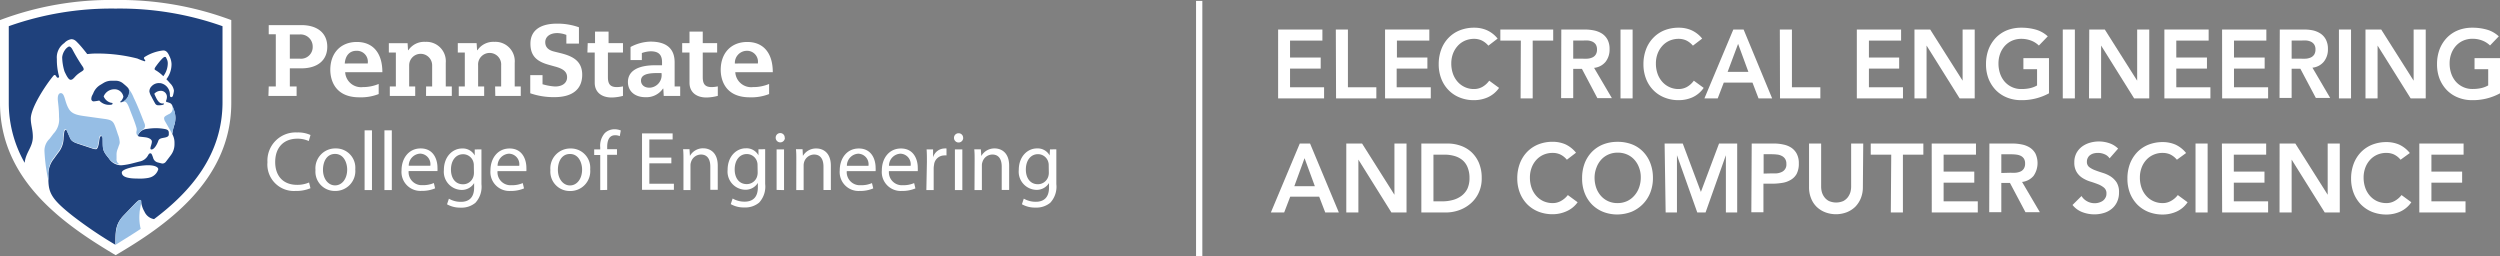 <svg xmlns="http://www.w3.org/2000/svg" viewBox="0 0 413.34 42.34"><rect x="0" y="0" width="413.34" height="42.34" fill="#808080" stroke="none"/><defs><style>.cls-1{fill:#fff;}.cls-2{fill:#1f417c;}.cls-3{fill:#96bee5;}</style></defs><title>EECS-rev-RGB-colors</title><g id="Layer_2" data-name="Layer 2"><g id="Layer_1-2" data-name="Layer 1"><path class="cls-1" d="M19.12,42.19C10.66,37.16,0,29.85,0,17V3.32A51.86,51.86,0,0,1,19.12,0,52.69,52.69,0,0,1,38.24,3.32V17C38.24,30,27.16,37.46,19.12,42.19Z"/><path class="cls-2" d="M24.87,24.54c0-.29.24-.74.24-1.14s-.59-.63-1-.69c-1-.13-1.28-.09-1.28-.3s.13-.3.31-.55a1.8,1.8,0,0,1,1.19-.55,10.3,10.3,0,0,1,1.48-.12,8.5,8.5,0,0,1,1.43.14c.58.1.67.35.67.62v.28c0,.28-.22.42-.63.51l-.32.06c-.29.06-.66.12-.79.49-.28.81-.76,1.44-1.12,1.42C24.94,24.71,24.87,24.66,24.87,24.54Zm.84-12.94s-.15-.07-.15-.19.1-.29.31-.57c.47-.64,1.13-1.43,1.37-1.43s.19.09.34.36a1.57,1.57,0,0,1,.16.7A3.56,3.56,0,0,1,27,12.6,6.27,6.27,0,0,0,25.71,11.6Zm-14,1.59c.21,0,.38-.14.7-.5.73-.81,1.43-.91,1.43-1.26a1,1,0,0,0-.2-.46A29,29,0,0,1,12,8.23c-.16-.32-.38-.54-.55-.54s-.55.32-.71.58a2.56,2.56,0,0,0-.46,1.19,8.45,8.45,0,0,0,.38,2.34C11,12.54,11.34,13.19,11.67,13.19ZM20.4,16a1.47,1.47,0,0,0-1.55-1.24,1.89,1.89,0,0,0-1.71,1.18A1.78,1.78,0,0,0,18.39,17c.11,0,.22,0,.22.13s-.14.2-.44.2a2.17,2.17,0,0,1-1.76-.71,7.42,7.42,0,0,1-.88.14.39.39,0,0,1-.43-.44,1.31,1.31,0,0,1,.15-.56l.16-.31A2.79,2.79,0,0,1,16.65,14l.49-.3a2.55,2.55,0,0,1,1.44-.35H19a1.91,1.91,0,0,1,1.36.45c.63.53,1,.82,1,1.21A1.71,1.71,0,0,1,21,16.27a1.53,1.53,0,0,1-1,.65c-.08,0-.1,0-.1-.09s.06-.09.13-.14A1.78,1.78,0,0,0,20.4,16Zm4.2,13.4a8,8,0,0,1-1.92.12c-2.17,0-2.54-.54-2.54-1,0-.71,3.11-1.2,4.34-1.2s1.69.37,1.69.66A2,2,0,0,1,24.6,29.39ZM12.08,35.74a68.21,68.21,0,0,0,7,4.73h0c0-2.12-.05-3.38,1.39-4.88l1.73-1.8c.41-.42.74-.73.93-.73s.2.07.2.25A4.18,4.18,0,0,0,23.89,35a2.12,2.12,0,0,0,1.58,1.23c6.16-4.63,11.32-10.71,11.32-19.34V4.33A50.71,50.71,0,0,0,19.12,1.42,50.71,50.71,0,0,0,1.45,4.33V16.92a20,20,0,0,0,2.63,10c.17-1.75,1.35-2.58,1.35-4.3,0-1.2-.34-2-.34-3,0-1.81,2.45-5.55,3.72-7.07,0,0,.12-.15.22-.15a.26.26,0,0,1,.22.15c.13.2.18.3.32.3a.18.18,0,0,0,.2-.2,10.46,10.46,0,0,1-.37-2.9,2.88,2.88,0,0,1,1.23-2.63,2,2,0,0,1,1.15-.64c.53,0,.79.31,1.12.65.55.56,1.33,1.56,1.45,1.72s.07.08.14.08c.26,0,.48-.08,1.59-.08a26.62,26.62,0,0,1,6.64.83,10.79,10.79,0,0,0,1.18.45c.11,0,.12-.07.12-.12s-.22-.27-.22-.41a.26.26,0,0,1,.15-.2A7.2,7.2,0,0,1,27,8.34c.53,0,.8.46,1,.92a3.14,3.14,0,0,1,.36,1.32,4.06,4.06,0,0,1-.85,2.52c.18.18.44.46.59.65A2.07,2.07,0,0,1,28.76,15a3.88,3.88,0,0,1-.15.74c0,.11-.11.33-.3.32s-.22-.19-.22-.35v-.13a1.9,1.9,0,0,0-1.6-1.84h-.15a1.61,1.61,0,0,0-1.25.5,1.21,1.21,0,0,0-.39.88,2.34,2.34,0,0,0,.35.87c.11.24.41.79.58,1.08a.58.58,0,0,0,.53.34c.5,0,.94-.07.94-.22s0-.08-.09-.08h-.16c-.66,0-1-.84-1.34-1.6a1.42,1.42,0,0,1,1-.49,1,1,0,0,1,1.09,1,1.58,1.58,0,0,1-.14.63.21.21,0,0,0,0,.11c0,.09.11.11.29.15L28,17a.74.74,0,0,1,.48.45l.22.6A4,4,0,0,1,29,19.37a3.86,3.86,0,0,1-.19,1.33,7.84,7.84,0,0,0-.33,1.44,2,2,0,0,1,.11.24,2.86,2.86,0,0,1,.26,1.14v.39a3,3,0,0,1-.62,1.77c-.25.34-.62.82-.82,1.08a.72.72,0,0,1-.52.28,1.37,1.37,0,0,1-.32-.06l-.51-.13a1.06,1.06,0,0,1-.75-.78l-.1-.28c-.11-.27-.17-.44-.34-.44s-.24.08-.36.27a2,2,0,0,1-1.46,1.09L21.93,27a11.06,11.06,0,0,1-1.76.32l-.31,0A2.38,2.38,0,0,1,18,26.18c-1.09-1.29-1-1.48-1-3.23,0-.2-.08-.44-.28-.44s-.26.37-.33.9-.22,1.26-.52,1.26a1.9,1.9,0,0,1-.69-.14l-1.9-.63c-.7-.24-1.38-.42-1.65-1l-.49-1.12c-.08-.2-.14-.31-.27-.31s-.23.22-.25.4-.08.66-.1.95a3.94,3.94,0,0,1-.87,2.42c-.24.31-.46.63-.73,1A4.11,4.11,0,0,0,8,29v.85C8.06,31.94,8.59,33,12.08,35.74Z"/><path class="cls-3" d="M28.5,17.41h0l.22.6A4,4,0,0,1,29,19.37a3.86,3.86,0,0,1-.19,1.33,7.84,7.84,0,0,0-.33,1.44c-.05-.11-1.12-1.95-1.2-2.1a1,1,0,0,1-.15-.46c0-.19.08-.3.31-.45l.43-.24a1,1,0,0,0,.68-1A2.61,2.61,0,0,0,28.5,17.41Zm-4.63,2.94a1.19,1.19,0,0,1,.11.43.62.62,0,0,1-.22.52l-.29.25a1,1,0,0,0-.37.31c-.18.25-.31.41-.31.55a.14.14,0,0,0,.05.11.76.76,0,0,1-.29-.62c0-.19.06-.29.06-.47a1.3,1.3,0,0,0-.07-.39c-.29-1-.79-2.16-1.1-3s-.55-1.26-.91-1.26c-.19,0-.37.1-.57.1a1.53,1.53,0,0,0,1-.65,1.71,1.71,0,0,0,.37-1.22.75.75,0,0,0-.22-.52,5.68,5.68,0,0,1,1,1.67C22.82,17.61,23.39,19.15,23.87,20.35ZM8,29.87V29a4.11,4.11,0,0,1,.85-2.85c.27-.35.49-.67.73-1a3.94,3.94,0,0,0,.87-2.42c0-.29.07-.75.1-.95s.06-.4.25-.4.19.11.27.31l.49,1.12c.27.63.95.81,1.65,1l1.9.63a1.9,1.9,0,0,0,.69.14c.3,0,.44-.64.52-1.26s.15-.9.33-.9.27.24.28.44c.06,1.75-.05,1.94,1,3.23a2.38,2.38,0,0,0,1.88,1.08.87.87,0,0,1-.54-.92v-.63a2.38,2.38,0,0,1,.19-1c.07-.17.16-.48.24-.67a1,1,0,0,0,.07-.63,3.56,3.56,0,0,0-.26-1.05c-.1-.29-.23-.72-.36-1.07-.39-1.1-.55-1.36-1.87-1.54l-2.66-.37c-1.47-.21-2.63-.28-3.23-1.27-.72-1.18-.65-2.62-1.34-2.62-.33,0-.5.36-.5.9s.21,1.47.21,3.05a3.39,3.39,0,0,1-.93,2.76c-.2.27-.48.65-.66.87a2.67,2.67,0,0,0-.82,2A29.81,29.81,0,0,0,8,29.87Zm15.07,5.28c.05-.55.29-1.46.29-1.84h0c0-.18-.06-.25-.2-.25s-.52.31-.93.73l-1.73,1.8c-1.44,1.5-1.37,2.76-1.39,4.88h0c1.6-1,3.06-1.89,4.15-2.63A8.1,8.1,0,0,1,23.08,35.15Z"/><path class="cls-1" d="M121.57,11.94h6.2c0-3.19-1.56-5-4.22-5s-4.39,1.81-4.39,4.62c0,1.06.34,4.53,4.8,4.53a8.06,8.06,0,0,0,3.2-.54V13.88a6.71,6.71,0,0,1-2.67.52A2.63,2.63,0,0,1,121.57,11.94Zm-8.78-3.25H114v5c0,1.5,1.07,2.43,2.8,2.43a7.72,7.72,0,0,0,1.88-.27V14.28a5.44,5.44,0,0,1-1,.12c-1.07,0-1.49-.46-1.49-1.65V8.69h2.38V7.13h-2.38V5.22H114V7.13h-1.21Zm-6.67.08a4.79,4.79,0,0,1,1.45-.29c1.31,0,1.89.56,1.89,1.8v.51h-1.15c-2.94,0-4.49,1-4.49,2.77,0,1.52,1.14,2.51,2.9,2.51a3.31,3.31,0,0,0,2.89-1.42h.06l.07,1.21h2.72V14.3h-.92v-4c0-2.27-1.35-3.42-4-3.42a7.34,7.34,0,0,0-3.29.89V9.93h1.87Zm-9-.08h1.21v5c0,1.5,1.07,2.43,2.8,2.43a7.52,7.52,0,0,0,1.87-.27V14.28a5,5,0,0,1-1,.12c-1.07,0-1.49-.46-1.49-1.65V8.69H103V7.13h-2.38V5.22H98.38V7.13H97.17Zm-7.42,5.25V12.42H87.67v3a11.8,11.8,0,0,0,4,.64c3,0,4.59-1.32,4.59-3.71s-1.78-3.09-3.44-3.53L91.6,8.52c-1-.25-1.45-.77-1.45-1.55s.63-1.5,2-1.5a4.52,4.52,0,0,1,1.49.3V7.21h2.08V4.51a10.55,10.55,0,0,0-3.64-.6c-2.82,0-4.38,1.17-4.38,3.3,0,1.91.89,2.92,3.06,3.51l1,.28c1.43.38,2,.9,2,1.78s-.7,1.52-2,1.52A9,9,0,0,1,89.75,13.94Zm-32.68-2h6.2c0-3.19-1.56-5-4.22-5s-4.39,1.81-4.39,4.62c0,1.06.35,4.53,4.8,4.53a8.06,8.06,0,0,0,3.2-.54V13.88A6.71,6.71,0,0,1,60,14.4,2.63,2.63,0,0,1,57.07,11.94Zm13.42,3.92H74.7V14.3h-1V10.39a3.2,3.2,0,0,0-3.36-3.47A3.16,3.16,0,0,0,67.52,8.3h-.06l-.07-1.16h-3.1V8.69h1.16V14.3h-1v1.56h4.2V14.3h-1V10.8a1.9,1.9,0,1,1,3.8,0v3.5h-1Zm-26.06,0h4.66V14.3H47.92v-3h1.89c2.69,0,4.3-1.33,4.3-3.57s-1.61-3.58-4.3-3.58H44.43V5.67H45.6V14.3H44.43Zm63-1.36c-1,0-1.4-.62-1.4-1.16,0-.88.8-1.26,2.65-1.26h.75v.09A2.08,2.08,0,0,1,107.43,14.5Zm14.12-4a2,2,0,0,1,1.92-2.1,1.8,1.8,0,0,1,1.89,2v.09Zm-64.5,0c.1-1.32.81-2.1,1.92-2.1a1.8,1.8,0,0,1,1.89,2v.09ZM49.56,9.7H47.92v-4h1.6a2,2,0,0,1,2.18,2A1.93,1.93,0,0,1,49.56,9.7Zm32.33,6.16H86.1V14.3h-1V10.39a3.2,3.2,0,0,0-3.36-3.47,3.17,3.17,0,0,0-2.8,1.38h-.06L78.8,7.13H75.69V8.69h1.16V14.3h-1v1.56h4.2V14.3h-1V10.8a1.91,1.91,0,1,1,3.81,0v3.5h-1ZM51.33,31.12a6.08,6.08,0,0,1-2.48.45,4.38,4.38,0,0,1-4.63-4.75,4.66,4.66,0,0,1,4.89-4.92,5,5,0,0,1,2.23.42l-.29,1a4.44,4.44,0,0,0-1.89-.39c-2.2,0-3.66,1.4-3.66,3.86,0,2.3,1.32,3.77,3.6,3.77a4.81,4.81,0,0,0,2-.39ZM58.74,28a3.29,3.29,0,0,1-3.36,3.57,3.19,3.19,0,0,1-3.22-3.46,3.28,3.28,0,0,1,3.34-3.57A3.19,3.19,0,0,1,58.74,28Zm-5.34.07c0,1.47.84,2.58,2,2.58s2-1.1,2-2.61c0-1.14-.57-2.59-2-2.59S53.4,26.8,53.4,28.08Zm6.88-6.52H61.5v9.87H60.28Zm3.28,0h1.22v9.87H63.56Zm4,6.73a2.16,2.16,0,0,0,2.31,2.33,4.31,4.31,0,0,0,1.86-.35l.21.88a5.53,5.53,0,0,1-2.24.42,3.13,3.13,0,0,1-3.31-3.4c0-2,1.2-3.62,3.16-3.62,2.2,0,2.78,1.93,2.78,3.16a5.79,5.79,0,0,1,0,.58Zm3.59-.88a1.75,1.75,0,0,0-1.7-2,2,2,0,0,0-1.87,2ZM79.6,24.7c0,.48,0,1,0,1.85v3.9a3.9,3.9,0,0,1-1,3.08,3.57,3.57,0,0,1-2.45.8,4.4,4.4,0,0,1-2.24-.55l.31-.93a3.86,3.86,0,0,0,2,.52c1.25,0,2.17-.65,2.17-2.35v-.75h0a2.38,2.38,0,0,1-2.14,1.13,3,3,0,0,1-2.86-3.28c0-2.28,1.49-3.57,3-3.57a2.24,2.24,0,0,1,2.1,1.16h0l0-1Zm-1.26,2.65a1.84,1.84,0,0,0-.07-.55,1.76,1.76,0,0,0-1.71-1.3c-1.17,0-2,1-2,2.55,0,1.32.66,2.42,2,2.42a1.78,1.78,0,0,0,1.7-1.25,2.16,2.16,0,0,0,.1-.66Zm3.92.94a2.15,2.15,0,0,0,2.31,2.33,4.34,4.34,0,0,0,1.86-.35l.21.88a5.53,5.53,0,0,1-2.24.42,3.13,3.13,0,0,1-3.31-3.4c0-2,1.2-3.62,3.16-3.62,2.19,0,2.78,1.93,2.78,3.16a5.79,5.79,0,0,1,0,.58Zm3.59-.88a1.75,1.75,0,0,0-1.7-2,2,2,0,0,0-1.88,2Zm11.73.6a3.28,3.28,0,0,1-3.35,3.57A3.2,3.2,0,0,1,91,28.12a3.29,3.29,0,0,1,3.34-3.57A3.19,3.19,0,0,1,97.58,28Zm-5.34.07c0,1.47.85,2.58,2,2.58s2-1.1,2-2.61c0-1.14-.57-2.59-2-2.59S92.24,26.8,92.24,28.08Zm7,3.35v-5.8h-1V24.7h1v-.32A3.16,3.16,0,0,1,100,22a2.31,2.31,0,0,1,1.64-.63,2.77,2.77,0,0,1,1,.2l-.17.94a1.88,1.88,0,0,0-.78-.15c-1,0-1.3.92-1.3,1.95v.36h1.62v.93h-1.62v5.8ZM111,27h-3.64v3.38h4.06v1h-5.27V22.06h5.06v1h-3.85v3H111Zm2-.51c0-.7,0-1.27-.06-1.82H114l.07,1.11h0a2.46,2.46,0,0,1,2.22-1.26c.93,0,2.38.55,2.38,2.86v4h-1.23V27.55c0-1.09-.4-2-1.55-2a1.73,1.73,0,0,0-1.64,1.25,1.62,1.62,0,0,0-.09.57v4.05H113Zm13.51-1.82c0,.48,0,1,0,1.85v3.9a3.9,3.9,0,0,1-1,3.08,3.59,3.59,0,0,1-2.45.8,4.37,4.37,0,0,1-2.24-.55l.31-.93a3.86,3.86,0,0,0,2,.52c1.25,0,2.17-.65,2.17-2.35v-.75h0a2.38,2.38,0,0,1-2.14,1.13,3,3,0,0,1-2.86-3.28c0-2.28,1.49-3.57,3-3.57a2.24,2.24,0,0,1,2.1,1.16h0l0-1Zm-1.26,2.65a1.84,1.84,0,0,0-.07-.55,1.76,1.76,0,0,0-1.71-1.3c-1.17,0-2,1-2,2.55,0,1.32.66,2.42,2,2.42a1.78,1.78,0,0,0,1.7-1.25,2.16,2.16,0,0,0,.1-.66Zm4.52-4.54a.76.76,0,0,1-1.52,0A.75.75,0,0,1,129,22,.74.74,0,0,1,129.74,22.81Zm-1.37,8.62V24.7h1.23v6.73Zm3.26-4.91c0-.7,0-1.27-.06-1.82h1.09l.06,1.11h0A2.49,2.49,0,0,1,135,24.55c.93,0,2.37.55,2.37,2.86v4h-1.22V27.55c0-1.09-.4-2-1.56-2a1.75,1.75,0,0,0-1.64,1.25,1.91,1.91,0,0,0-.08.57v4.05h-1.22ZM140,28.29a2.16,2.16,0,0,0,2.31,2.33,4.28,4.28,0,0,0,1.86-.35l.21.88a5.49,5.49,0,0,1-2.24.42,3.12,3.12,0,0,1-3.3-3.4c0-2,1.19-3.62,3.15-3.62,2.2,0,2.78,1.93,2.78,3.16a3.8,3.8,0,0,1,0,.58Zm3.59-.88a1.75,1.75,0,0,0-1.7-2,2,2,0,0,0-1.87,2Zm3.38.88a2.15,2.15,0,0,0,2.31,2.33,4.34,4.34,0,0,0,1.86-.35l.21.88a5.53,5.53,0,0,1-2.24.42,3.13,3.13,0,0,1-3.31-3.4c0-2,1.2-3.62,3.16-3.62,2.19,0,2.78,1.93,2.78,3.16a5.79,5.79,0,0,1,0,.58Zm3.59-.88a1.75,1.75,0,0,0-1.7-2,2,2,0,0,0-1.88,2Zm2.69-.61c0-.79,0-1.48-.05-2.1h1.07l0,1.32h0a2,2,0,0,1,1.87-1.47,1.29,1.29,0,0,1,.35,0v1.15a1.76,1.76,0,0,0-.42,0,1.71,1.71,0,0,0-1.64,1.57,3.22,3.22,0,0,0-.06.57v3.59h-1.21Zm6-4a.76.76,0,0,1-1.52,0,.75.75,0,0,1,.77-.77A.74.74,0,0,1,159.24,22.81Zm-1.37,8.62V24.7h1.23v6.73Zm3.26-4.91c0-.7,0-1.27-.06-1.82h1.09l.07,1.11h0a2.49,2.49,0,0,1,2.23-1.26c.93,0,2.38.55,2.38,2.86v4h-1.23V27.55c0-1.09-.4-2-1.55-2a1.73,1.73,0,0,0-1.64,1.25,1.62,1.62,0,0,0-.09.57v4.05h-1.22Zm13.51-1.82c0,.48,0,1,0,1.85v3.9a3.9,3.9,0,0,1-1,3.08,3.59,3.59,0,0,1-2.45.8,4.35,4.35,0,0,1-2.24-.55l.31-.93a3.86,3.86,0,0,0,2,.52c1.25,0,2.17-.65,2.17-2.35v-.75h0a2.39,2.39,0,0,1-2.14,1.13,3,3,0,0,1-2.86-3.28c0-2.28,1.48-3.57,3-3.57a2.24,2.24,0,0,1,2.1,1.16h0l.06-1Zm-1.26,2.65a1.84,1.84,0,0,0-.07-.55,1.77,1.77,0,0,0-1.71-1.3c-1.17,0-2,1-2,2.55,0,1.32.67,2.42,2,2.42a1.8,1.8,0,0,0,1.7-1.25,2.16,2.16,0,0,0,.1-.66Z"/><rect class="cls-1" x="197.75" y="0.15" width="1.04" height="42.19"/><path class="cls-1" d="M211.32,4.88h7.32V6.71h-5.35v2.8h5.07v1.83h-5.07v3.09h5.63v1.84h-7.6Z"/><path class="cls-1" d="M220.86,4.88h2v9.55h4.7v1.84h-6.66Z"/><path class="cls-1" d="M229,4.88h7.32V6.71h-5.36v2.8H236v1.83h-5.08v3.09h5.64v1.84H229Z"/><path class="cls-1" d="M246.08,7.55a3.34,3.34,0,0,0-1.18-.9,3.1,3.1,0,0,0-1.15-.23,3.86,3.86,0,0,0-1.55.31A3.56,3.56,0,0,0,241,7.6a4.06,4.06,0,0,0-.78,1.3,4.58,4.58,0,0,0-.27,1.59,5.08,5.08,0,0,0,.27,1.69,4,4,0,0,0,.78,1.34,3.56,3.56,0,0,0,2.74,1.2,2.83,2.83,0,0,0,1.31-.33,3.56,3.56,0,0,0,1.17-1.05l1.63,1.19A4.51,4.51,0,0,1,246,16.08a5.56,5.56,0,0,1-2.29.48,6.15,6.15,0,0,1-2.35-.43,5.27,5.27,0,0,1-1.84-1.21,5.44,5.44,0,0,1-1.21-1.87,6.53,6.53,0,0,1-.44-2.43,6.85,6.85,0,0,1,.44-2.49,5.47,5.47,0,0,1,1.21-1.9A5.29,5.29,0,0,1,241.39,5a6.34,6.34,0,0,1,2.35-.42,5.12,5.12,0,0,1,2.08.41,4.77,4.77,0,0,1,1.79,1.39Z"/><path class="cls-1" d="M251.45,6.71h-3.39V4.88h8.74V6.71h-3.39v9.56h-2Z"/><path class="cls-1" d="M258.14,4.88H262a7.81,7.81,0,0,1,1.54.15,4,4,0,0,1,1.32.52,2.77,2.77,0,0,1,.92,1,3.28,3.28,0,0,1,.34,1.59,3.26,3.26,0,0,1-.66,2.08,2.82,2.82,0,0,1-1.9,1l2.94,5H264.1l-2.55-4.83h-1.44v4.83h-2Zm3.5,4.82a7.87,7.87,0,0,0,.84,0,2.35,2.35,0,0,0,.77-.19,1.25,1.25,0,0,0,.57-.47,1.47,1.47,0,0,0,.22-.87,1.49,1.49,0,0,0-.2-.81,1.39,1.39,0,0,0-.53-.46,2.38,2.38,0,0,0-.73-.2,6.78,6.78,0,0,0-.77,0h-1.7V9.7Z"/><path class="cls-1" d="M267.93,4.88h2V16.27h-2Z"/><path class="cls-1" d="M279.9,7.55a3.34,3.34,0,0,0-1.18-.9,3.1,3.1,0,0,0-1.15-.23,3.86,3.86,0,0,0-1.55.31,3.56,3.56,0,0,0-1.19.87,4.06,4.06,0,0,0-.78,1.3,4.58,4.58,0,0,0-.27,1.59,5.08,5.08,0,0,0,.27,1.69,4,4,0,0,0,.78,1.34,3.56,3.56,0,0,0,2.74,1.2,2.83,2.83,0,0,0,1.31-.33,3.56,3.56,0,0,0,1.17-1.05l1.63,1.19a4.51,4.51,0,0,1-1.83,1.55,5.56,5.56,0,0,1-2.29.48,6.15,6.15,0,0,1-2.35-.43,5.27,5.27,0,0,1-1.84-1.21,5.44,5.44,0,0,1-1.21-1.87,6.53,6.53,0,0,1-.44-2.43,6.85,6.85,0,0,1,.44-2.49,5.47,5.47,0,0,1,1.21-1.9A5.29,5.29,0,0,1,275.21,5a6.34,6.34,0,0,1,2.35-.42,5.12,5.12,0,0,1,2.08.41,4.77,4.77,0,0,1,1.79,1.39Z"/><path class="cls-1" d="M286.58,4.88h1.7L293,16.27h-2.25l-1-2.61H285l-1,2.61h-2.2Zm2.49,7-1.7-4.63-1.73,4.63Z"/><path class="cls-1" d="M294.27,4.88h2v9.55h4.7v1.84h-6.67Z"/><path class="cls-1" d="M307,4.88h7.32V6.71H309v2.8H314v1.83H309v3.09h5.63v1.84H307Z"/><path class="cls-1" d="M316.53,4.88h2.6l5.36,8.46h0V4.88h2V16.27H324l-5.47-8.74h0v8.74h-2Z"/><path class="cls-1" d="M338.77,15.43a9.36,9.36,0,0,1-4.58,1.13,6.22,6.22,0,0,1-2.35-.43A5.36,5.36,0,0,1,330,14.92a5.75,5.75,0,0,1-1.21-1.87,6.53,6.53,0,0,1-.43-2.43,6.85,6.85,0,0,1,.43-2.49A5.78,5.78,0,0,1,330,6.23,5.38,5.38,0,0,1,331.84,5a6.42,6.42,0,0,1,2.35-.42,8.67,8.67,0,0,1,2.38.31,4.84,4.84,0,0,1,2,1.12L337.1,7.53a3.74,3.74,0,0,0-1.29-.82,4.54,4.54,0,0,0-1.6-.29,3.86,3.86,0,0,0-1.55.31,3.6,3.6,0,0,0-1.2.87,4,4,0,0,0-.77,1.3,4.58,4.58,0,0,0-.27,1.59,5.08,5.08,0,0,0,.27,1.69,4,4,0,0,0,.77,1.34,3.62,3.62,0,0,0,1.2.88,3.55,3.55,0,0,0,1.55.32,6.36,6.36,0,0,0,1.41-.14,4.14,4.14,0,0,0,1.18-.45V11.44h-2.26V9.61h4.23Z"/><path class="cls-1" d="M341.05,4.88h2V16.27h-2Z"/><path class="cls-1" d="M345.43,4.88H348l5.35,8.46h0V4.88h2V16.27h-2.5l-5.46-8.74h0v8.74h-2Z"/><path class="cls-1" d="M357.85,4.88h7.32V6.71h-5.35v2.8h5.07v1.83h-5.07v3.09h5.64v1.84h-7.61Z"/><path class="cls-1" d="M367.39,4.88h7.32V6.71h-5.35v2.8h5.07v1.83h-5.07v3.09H375v1.84h-7.6Z"/><path class="cls-1" d="M376.93,4.88h3.84A7.63,7.63,0,0,1,382.3,5a3.88,3.88,0,0,1,1.32.52,2.69,2.69,0,0,1,.92,1,3.28,3.28,0,0,1,.35,1.59,3.21,3.21,0,0,1-.67,2.08,2.8,2.8,0,0,1-1.89,1l2.93,5h-2.37l-2.56-4.83h-1.44v4.83h-2Zm3.49,4.82a7.87,7.87,0,0,0,.84,0,2.41,2.41,0,0,0,.78-.19,1.37,1.37,0,0,0,.57-.47,1.55,1.55,0,0,0,.22-.87,1.41,1.41,0,0,0-.21-.81,1.32,1.32,0,0,0-.53-.46,2.4,2.4,0,0,0-.72-.2,7.11,7.11,0,0,0-.78,0h-1.7V9.7Z"/><path class="cls-1" d="M386.71,4.88h2V16.27h-2Z"/><path class="cls-1" d="M391.1,4.88h2.6l5.36,8.46h0V4.88h2V16.27h-2.49l-5.47-8.74h0v8.74h-2Z"/><path class="cls-1" d="M413.34,15.43a9.36,9.36,0,0,1-4.58,1.13,6.13,6.13,0,0,1-2.34-.43,5.31,5.31,0,0,1-1.85-1.21,5.75,5.75,0,0,1-1.21-1.87,6.53,6.53,0,0,1-.43-2.43,6.85,6.85,0,0,1,.43-2.49,5.78,5.78,0,0,1,1.21-1.9A5.33,5.33,0,0,1,406.42,5a6.32,6.32,0,0,1,2.34-.42,8.67,8.67,0,0,1,2.38.31,4.78,4.78,0,0,1,2,1.12l-1.45,1.51a3.74,3.74,0,0,0-1.29-.82,4.5,4.5,0,0,0-1.6-.29,3.86,3.86,0,0,0-1.55.31,3.6,3.6,0,0,0-1.2.87,4,4,0,0,0-.77,1.3,4.58,4.58,0,0,0-.27,1.59,5.08,5.08,0,0,0,.27,1.69,4,4,0,0,0,.77,1.34,3.62,3.62,0,0,0,1.2.88,3.55,3.55,0,0,0,1.55.32,6.36,6.36,0,0,0,1.41-.14,4.14,4.14,0,0,0,1.18-.45V11.44h-2.26V9.61h4.23Z"/><path class="cls-1" d="M214.9,23.73h1.7l4.76,11.4h-2.25l-1-2.61h-4.79l-1,2.61h-2.2Zm2.49,7.05-1.7-4.63L214,30.78Z"/><path class="cls-1" d="M222.59,23.73h2.61l5.35,8.47h0V23.73h2v11.4h-2.5l-5.46-8.74h0v8.74h-2Z"/><path class="cls-1" d="M235,23.73h4.36a6.43,6.43,0,0,1,2.1.35,5.08,5.08,0,0,1,1.8,1.05,5.24,5.24,0,0,1,1.25,1.78,6.3,6.3,0,0,1,.47,2.52,5.52,5.52,0,0,1-.54,2.53,5.24,5.24,0,0,1-1.39,1.77,5.86,5.86,0,0,1-1.89,1.05,6.43,6.43,0,0,1-2,.35H235Zm3.44,9.56a6.59,6.59,0,0,0,1.74-.22,4.19,4.19,0,0,0,1.43-.67,3.32,3.32,0,0,0,1-1.19,4.15,4.15,0,0,0,.35-1.78,4.48,4.48,0,0,0-.32-1.77,3,3,0,0,0-.86-1.2,3.62,3.62,0,0,0-1.31-.67,5.87,5.87,0,0,0-1.67-.22H237v7.72Z"/><path class="cls-1" d="M259.06,26.41a3.18,3.18,0,0,0-1.18-.91,3,3,0,0,0-1.14-.22,3.78,3.78,0,0,0-1.56.31,3.56,3.56,0,0,0-1.19.87,3.93,3.93,0,0,0-.77,1.3,4.58,4.58,0,0,0-.27,1.59,5.12,5.12,0,0,0,.27,1.69,4,4,0,0,0,.77,1.33,3.61,3.61,0,0,0,1.19.89,3.78,3.78,0,0,0,1.56.32,2.79,2.79,0,0,0,1.3-.33,3.68,3.68,0,0,0,1.18-1l1.62,1.19A4.45,4.45,0,0,1,259,34.93a5.62,5.62,0,0,1-2.3.49,6.42,6.42,0,0,1-2.35-.43,5.51,5.51,0,0,1-1.84-1.21,5.59,5.59,0,0,1-1.21-1.87,6.53,6.53,0,0,1-.44-2.43,6.85,6.85,0,0,1,.44-2.49,5.62,5.62,0,0,1,1.21-1.9,5.38,5.38,0,0,1,1.84-1.22,6.42,6.42,0,0,1,2.35-.43,5.34,5.34,0,0,1,2.09.41,4.88,4.88,0,0,1,1.78,1.4Z"/><path class="cls-1" d="M261.58,29.48A6.85,6.85,0,0,1,262,27a5.62,5.62,0,0,1,1.21-1.9,5.38,5.38,0,0,1,1.84-1.22,6.42,6.42,0,0,1,2.35-.43,6.5,6.5,0,0,1,2.38.4,5.1,5.1,0,0,1,1.85,1.2,5.5,5.5,0,0,1,1.22,1.9,6.71,6.71,0,0,1,.44,2.47,6.53,6.53,0,0,1-.44,2.43,5.65,5.65,0,0,1-1.22,1.89A5.76,5.76,0,0,1,269.79,35a6.72,6.72,0,0,1-2.38.46,6.42,6.42,0,0,1-2.35-.43,5.51,5.51,0,0,1-1.84-1.21A5.59,5.59,0,0,1,262,31.91,6.53,6.53,0,0,1,261.58,29.48Zm2.06-.13a5.12,5.12,0,0,0,.27,1.69,4,4,0,0,0,.77,1.33,3.55,3.55,0,0,0,1.2.89,3.7,3.7,0,0,0,1.55.32,3.78,3.78,0,0,0,1.56-.32,3.55,3.55,0,0,0,1.2-.89A4,4,0,0,0,271,31a4.87,4.87,0,0,0,.28-1.69,4.36,4.36,0,0,0-.28-1.59,3.93,3.93,0,0,0-.77-1.3,3.5,3.5,0,0,0-1.2-.87,3.78,3.78,0,0,0-1.56-.31,3.7,3.7,0,0,0-1.55.31,3.5,3.5,0,0,0-1.2.87,3.93,3.93,0,0,0-.77,1.3A4.58,4.58,0,0,0,263.64,29.35Z"/><path class="cls-1" d="M275.22,23.73h3l3,8,3-8h3v11.4h-1.87V25.66h0l-3.36,9.47h-1.37l-3.36-9.47h0v9.47h-1.87Z"/><path class="cls-1" d="M289.62,23.73h3.72a7,7,0,0,1,1.53.17,3.65,3.65,0,0,1,1.31.53,2.76,2.76,0,0,1,.89,1,3.27,3.27,0,0,1,.34,1.58,3.63,3.63,0,0,1-.36,1.74,2.58,2.58,0,0,1-1,1,3.8,3.8,0,0,1-1.41.49,10.13,10.13,0,0,1-1.68.13h-1.4v4.72h-2Zm3.15,4.94.88,0a2.46,2.46,0,0,0,.83-.19,1.33,1.33,0,0,0,.87-1.39,1.42,1.42,0,0,0-.22-.84,1.37,1.37,0,0,0-.56-.48,2.09,2.09,0,0,0-.77-.22,7.65,7.65,0,0,0-.81-.05h-1.4v3.2Z"/><path class="cls-1" d="M308,30.94a4.78,4.78,0,0,1-.35,1.86,4.33,4.33,0,0,1-.93,1.41,4.28,4.28,0,0,1-1.41.89,5,5,0,0,1-3.52,0,4.23,4.23,0,0,1-1.42-.89,4,4,0,0,1-.93-1.41,4.78,4.78,0,0,1-.34-1.86V23.73h2v7.15a3.51,3.51,0,0,0,.12.88,2.55,2.55,0,0,0,.42.84,2.18,2.18,0,0,0,.76.64,3,3,0,0,0,2.36,0,2.28,2.28,0,0,0,.76-.64,2.76,2.76,0,0,0,.42-.84,3.51,3.51,0,0,0,.12-.88V23.73h2Z"/><path class="cls-1" d="M312.69,25.57H309.3V23.73H318v1.84h-3.38v9.56h-2Z"/><path class="cls-1" d="M319.38,23.73h7.32v1.84h-5.35v2.8h5.07V30.2h-5.07v3.09H327v1.84h-7.61Z"/><path class="cls-1" d="M328.92,23.73h3.84a7.81,7.81,0,0,1,1.54.16,3.84,3.84,0,0,1,1.32.52,2.77,2.77,0,0,1,.92,1,3.72,3.72,0,0,1-.32,3.67,2.89,2.89,0,0,1-1.9,1l2.94,5h-2.38l-2.56-4.83h-1.43v4.83h-2Zm3.5,4.83a7.87,7.87,0,0,0,.84,0,2.64,2.64,0,0,0,.77-.19,1.25,1.25,0,0,0,.57-.47,1.49,1.49,0,0,0,.22-.88,1.46,1.46,0,0,0-.2-.8,1.37,1.37,0,0,0-.53-.46,2.38,2.38,0,0,0-.73-.2,6.78,6.78,0,0,0-.77-.05h-1.7v3.09Z"/><path class="cls-1" d="M348.79,26.18a1.81,1.81,0,0,0-.84-.68,2.74,2.74,0,0,0-1.1-.22,2.84,2.84,0,0,0-.66.08,1.69,1.69,0,0,0-.58.26,1.22,1.22,0,0,0-.41.46,1.27,1.27,0,0,0-.16.66,1.07,1.07,0,0,0,.39.89,3.84,3.84,0,0,0,1,.53c.38.15.81.29,1.26.43a5.43,5.43,0,0,1,1.27.58,3.48,3.48,0,0,1,1,1,3,3,0,0,1,.39,1.63,3.66,3.66,0,0,1-.33,1.6,3.2,3.2,0,0,1-.88,1.13,3.63,3.63,0,0,1-1.29.68,5.28,5.28,0,0,1-1.55.23,5.59,5.59,0,0,1-2-.36,3.8,3.8,0,0,1-1.64-1.19l1.49-1.48a2.41,2.41,0,0,0,.94.88,2.56,2.56,0,0,0,1.24.31,2.35,2.35,0,0,0,.69-.1,2.18,2.18,0,0,0,.62-.28,1.44,1.44,0,0,0,.45-.5,1.25,1.25,0,0,0,.18-.68,1.19,1.19,0,0,0-.39-1,3.52,3.52,0,0,0-1-.58c-.39-.15-.81-.3-1.27-.44a5.34,5.34,0,0,1-1.26-.57,3,3,0,0,1-1-1,2.93,2.93,0,0,1-.39-1.61,3.2,3.2,0,0,1,.35-1.53,3.29,3.29,0,0,1,.92-1.07,4.1,4.1,0,0,1,1.31-.64,5.34,5.34,0,0,1,3.19.07,3.75,3.75,0,0,1,1.47.9Z"/><path class="cls-1" d="M359.92,26.41a3.26,3.26,0,0,0-1.18-.91,3.13,3.13,0,0,0-1.15-.22,3.7,3.7,0,0,0-1.55.31,3.5,3.5,0,0,0-1.2.87,3.93,3.93,0,0,0-.77,1.3,4.58,4.58,0,0,0-.27,1.59,5.12,5.12,0,0,0,.27,1.69,4,4,0,0,0,.77,1.33,3.55,3.55,0,0,0,1.2.89,3.7,3.7,0,0,0,1.55.32,2.76,2.76,0,0,0,1.3-.33,3.58,3.58,0,0,0,1.18-1l1.62,1.19a4.39,4.39,0,0,1-1.82,1.54,5.62,5.62,0,0,1-2.3.49,6.42,6.42,0,0,1-2.35-.43,5.51,5.51,0,0,1-1.84-1.21,5.75,5.75,0,0,1-1.21-1.87,6.53,6.53,0,0,1-.43-2.43,6.85,6.85,0,0,1,.43-2.49,5.78,5.78,0,0,1,1.21-1.9,5.38,5.38,0,0,1,1.84-1.22,6.42,6.42,0,0,1,2.35-.43,5.34,5.34,0,0,1,2.09.41,4.88,4.88,0,0,1,1.78,1.4Z"/><path class="cls-1" d="M363,23.73h2v11.4h-2Z"/><path class="cls-1" d="M367.36,23.73h7.32v1.84h-5.35v2.8h5.07V30.2h-5.07v3.09H375v1.84h-7.6Z"/><path class="cls-1" d="M376.9,23.73h2.6l5.35,8.47h0V23.73h2v11.4h-2.49l-5.47-8.74h0v8.74h-2Z"/><path class="cls-1" d="M396.9,26.41a3.18,3.18,0,0,0-1.18-.91,3.08,3.08,0,0,0-1.14-.22,3.78,3.78,0,0,0-1.56.31,3.56,3.56,0,0,0-1.19.87,3.93,3.93,0,0,0-.77,1.3,4.58,4.58,0,0,0-.27,1.59,5.12,5.12,0,0,0,.27,1.69,4,4,0,0,0,.77,1.33,3.61,3.61,0,0,0,1.19.89,3.78,3.78,0,0,0,1.56.32,2.79,2.79,0,0,0,1.3-.33,3.68,3.68,0,0,0,1.18-1l1.62,1.19a4.45,4.45,0,0,1-1.82,1.54,5.62,5.62,0,0,1-2.3.49,6.42,6.42,0,0,1-2.35-.43,5.51,5.51,0,0,1-1.84-1.21,5.59,5.59,0,0,1-1.21-1.87,6.53,6.53,0,0,1-.44-2.43,6.85,6.85,0,0,1,.44-2.49,5.62,5.62,0,0,1,1.21-1.9,5.38,5.38,0,0,1,1.84-1.22,6.42,6.42,0,0,1,2.35-.43,5.34,5.34,0,0,1,2.09.41,4.88,4.88,0,0,1,1.78,1.4Z"/><path class="cls-1" d="M400,23.73h7.32v1.84H402v2.8h5.08V30.2H402v3.09h5.64v1.84H400Z"/></g></g></svg>